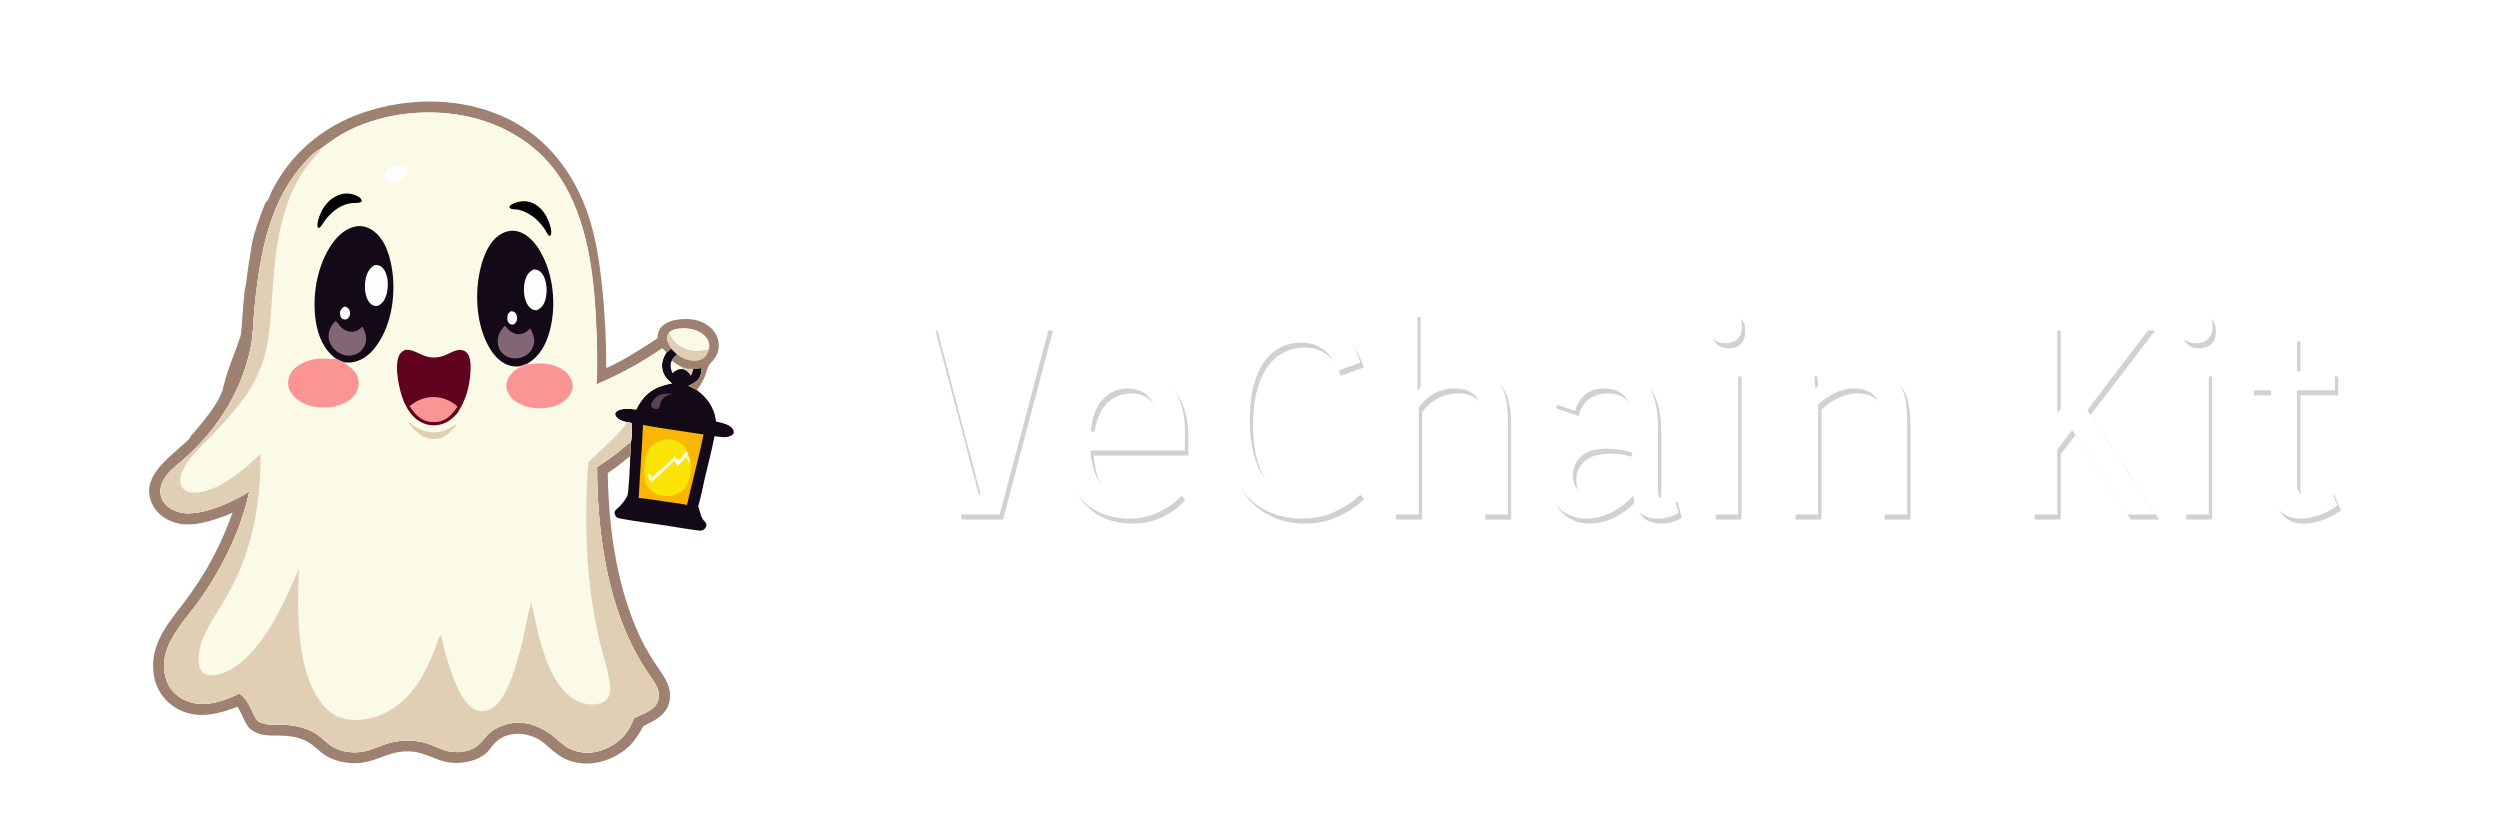 <?xml version="1.0" encoding="UTF-8" standalone="no"?><!-- Generator: Gravit.io --><svg xmlns="http://www.w3.org/2000/svg" xmlns:xlink="http://www.w3.org/1999/xlink" style="isolation:isolate" viewBox="0 0 1500 500" width="1500pt" height="500pt"><defs><clipPath id="_clipPath_E4pyLxJ7VfP5qwqF9wpSwgJq4ge3hA24"><rect width="1500" height="500"/></clipPath></defs><g clip-path="url(#_clipPath_E4pyLxJ7VfP5qwqF9wpSwgJq4ge3hA24)"><clipPath id="_clipPath_1b5mjuKVDAur42sL88tfQcBEaelEEQvV"><rect x="0" y="0" width="500" height="500" transform="matrix(1,0,0,1,0,0)" fill="rgb(255,255,255)"/></clipPath><g clip-path="url(#_clipPath_1b5mjuKVDAur42sL88tfQcBEaelEEQvV)"><g><rect x="0" y="0" width="500" height="500" transform="matrix(1,0,0,1,0,0)" fill="none"/><g filter="url(#8mWGg1PLodeE01sZwmpf3XhULnBVPkz7)"><g><path d=" M 157.614 103.456 C 169.079 79.916 189.015 62.916 213.705 54.419 C 227.986 49.505 243.384 47.079 258.636 47.56 C 273.889 48.041 288.996 51.429 302.696 58.144 C 326.944 70.026 342.993 91.329 351.613 116.546 C 356.439 130.666 358.644 145.698 360.227 160.487 C 361.977 177.125 362.829 193.845 362.776 210.574 C 373.797 205.803 384.016 198.854 394.1 192.392 C 394.141 189.604 394.827 187.073 396.868 185.059 C 400.635 181.344 407.237 180.456 412.281 180.581 C 417.943 180.721 423.561 182.559 427.534 186.735 C 430.3 189.599 431.759 193.479 431.565 197.456 C 431.436 200.778 430.211 203.641 427.944 206.076 C 426.956 207.136 425.959 208.069 425.313 209.383 C 424.461 211.114 424.029 213.078 423.391 214.896 C 422.246 218.167 420.294 221.339 418.183 224.074 C 416.518 223.073 414.778 222.204 412.978 221.474 C 414.682 220.634 416.479 219.804 417.947 218.581 C 420.554 216.411 420.857 213.721 421.12 210.564 C 419.408 210.688 417.701 210.863 415.999 211.093 C 413.787 211.081 411.678 210.639 409.556 210.046 C 407.142 208.851 405.046 207.609 402.964 205.88 C 403.73 204.485 404.813 203.191 406.104 202.266 C 404.873 201.055 403.791 199.744 402.484 198.602 C 401.565 199.474 400.623 200.492 399.531 201.153 C 398.753 200.211 397.849 199.37 396.984 198.509 C 384.373 207.188 370.906 214.555 356.796 220.494 C 357.233 216.696 357.188 212.745 357.201 208.923 C 357.251 202.719 357.148 196.516 356.893 190.317 C 355.693 157.194 352.463 119.614 332.897 91.7 C 323.096 77.716 308.917 67.393 293.126 61.213 C 287.049 58.836 280.734 57.071 274.338 55.949 C 250.173 51.706 223.274 55.134 201.672 67.116 C 196.651 69.901 192.366 73.368 187.689 76.648 C 184.344 78.364 181.659 81.188 179.112 83.898 C 168.529 95.162 161.598 108.463 156.904 123.099 C 151.553 139.783 149.15 157.593 147.491 174.99 C 146.778 182.471 146.771 190.198 145.333 197.58 C 142.767 210.236 138.122 222.381 131.585 233.517 C 125.778 243.471 118.259 253.013 109.998 261.054 C 107.801 263.185 105.546 265.255 103.237 267.264 C 99.274 270.671 94.85 273.958 92.171 278.546 C 89.897 282.443 89.143 287.248 91.323 291.378 C 93.288 295.103 97.273 297.499 101.208 298.659 C 112.031 301.851 129.463 294.529 139.121 289.181 C 140.949 288.169 142.868 287.134 144.464 285.784 C 140.698 303.494 133.644 320.293 124.589 335.943 C 120.886 342.476 116.773 348.769 112.277 354.784 C 103.258 366.919 89.449 381.057 92.692 397.564 C 93.269 400.5 94.248 403.417 95.874 405.948 C 99.164 411.066 104.501 414.228 110.378 415.476 C 119.842 417.484 129.869 413.809 138.289 409.681 C 138.349 409.72 138.41 409.759 138.469 409.799 C 145.3 414.385 146.885 424.802 149.829 426.622 C 154.651 429.603 161.456 428.548 166.829 428.843 C 169.882 429.013 172.909 429.495 175.864 430.282 C 180.483 431.505 184.741 433.564 188.401 436.655 C 190.194 438.169 191.906 439.86 193.821 441.214 C 199.637 445.332 207.584 446.434 214.486 445.124 C 218.61 444.344 222.459 442.549 226.376 441.103 C 230.666 439.506 235.189 438.62 239.764 438.479 C 244.183 438.314 248.451 438.723 252.676 440.071 C 260.601 442.597 264.954 446.315 273.966 445.364 C 279.324 444.801 283.476 442.78 286.961 438.68 C 288.585 436.768 290.105 434.824 292.064 433.233 C 294.414 431.321 297.169 430.002 300.022 429.024 C 310.049 425.589 319.521 428.227 328.104 434.037 C 331.333 436.222 333.978 438.991 337.051 441.342 C 342.322 445.377 349.639 446.619 356.084 445.411 C 363.434 444.031 371.399 439.181 375.639 432.974 C 377.377 430.431 378.585 427.606 379.776 424.78 C 384.956 421.968 392.808 420.057 394.616 413.647 C 395.737 409.664 394.331 406.433 392.347 403.081 C 390.557 400.06 388.396 397.271 386.487 394.329 C 383.439 389.628 380.688 384.631 378.214 379.607 C 362.314 347.321 357.184 306.883 357.173 271.146 C 361.411 268.381 365.504 265.523 369.496 262.411 C 372.209 260.298 374.921 257.621 377.879 255.904 C 377.851 258.717 377.793 261.661 377.454 264.451 C 375.824 265.426 374.248 267.011 372.74 268.202 C 369.81 270.538 366.784 272.751 363.671 274.836 C 363.88 277.884 363.831 280.974 363.949 284.03 C 364.185 289.173 364.501 294.311 364.896 299.444 C 367.049 325.338 373.008 353.947 384.57 377.364 C 387.208 382.707 390.371 387.706 393.645 392.673 C 395.683 395.761 397.959 398.824 399.606 402.141 C 401.821 406.597 402.514 411.717 400.889 416.492 C 398.494 423.531 391.741 426.497 385.577 429.525 C 380.711 437.876 377.768 442.653 368.934 447.609 C 357.783 453.868 343.678 454.634 332.977 446.887 C 326.185 441.967 323.78 437.473 314.921 435.07 C 308.196 433.245 300.013 434.487 294.964 439.612 C 291.208 443.425 291.238 445.534 285.803 448.593 C 282.539 450.428 279.028 451.362 275.336 451.849 C 260.514 453.801 255.184 445.575 242.355 445.071 C 227.294 444.479 220.297 454.618 202.85 451.806 C 197.438 450.935 192.466 449.024 188.201 445.513 C 184.394 442.381 181.658 439.463 176.938 437.694 C 172.273 435.95 167.335 435.415 162.383 435.393 C 158.657 435.376 154.965 435.583 151.342 434.548 C 144.459 432.579 143.038 429.665 140.278 423.577 C 139.379 421.597 138.363 419.712 137.302 417.816 C 126.458 421.688 116.008 424.985 104.627 420.924 C 97.439 418.395 91.576 413.07 88.371 406.157 C 86.423 401.993 85.588 397.606 85.55 393.024 C 85.42 377.095 95.809 365.36 104.887 353.455 C 108.409 348.801 111.742 344.006 114.878 339.083 C 118.823 332.774 122.411 326.256 125.629 319.559 C 128.846 312.863 131.693 305.988 134.152 298.966 C 133.899 299.1 133.644 299.231 133.389 299.36 C 130.604 300.756 127.587 301.754 124.632 302.727 C 116.197 305.505 106.828 307.834 98.123 304.856 C 92.541 302.944 87.729 299.36 85.12 293.977 C 77.214 277.668 94.671 266.018 104.89 256.493 C 105.895 255.557 108.191 253.707 108.565 252.376 C 108.591 252.286 108.609 252.193 108.631 252.102 C 113.512 246.862 121.234 237.239 124.731 231.225 C 126.014 229.019 126.966 226.729 128.026 224.419 C 130.267 213.163 135.264 202.568 138.801 191.698 C 138.928 191.096 139.131 190.489 139.298 189.896 C 139.721 186.961 139.833 183.948 140.058 180.99 C 140.543 174.61 140.961 168.114 141.769 161.771 C 142.536 159.757 142.828 155.181 143.169 152.796 C 143.874 147.871 144.649 142.839 145.545 137.952 C 145.589 134.204 149.111 122.479 150.687 118.938 C 151.54 115.818 153.1 112.694 154.163 109.599 C 155.718 108.643 157.163 105.153 157.614 103.456 Z " fill="rgb(255,255,255)"/><path d=" M 399.693 200.099 C 400.975 201.218 402.037 202.504 403.245 203.692 C 401.978 204.599 400.916 205.869 400.165 207.237 C 402.206 208.932 404.263 210.151 406.629 211.323 C 408.711 211.904 410.779 212.338 412.95 212.349 C 414.618 212.124 416.293 211.952 417.971 211.831 C 417.713 214.927 417.417 217.565 414.86 219.693 C 413.419 220.894 411.658 221.707 409.986 222.531 C 411.751 223.247 413.458 224.099 415.091 225.081 C 421.07 229.437 425.25 235.163 426.451 242.606 C 426.523 243.055 426.574 243.498 426.602 243.951 C 429.707 244.545 434.794 245.601 436.679 248.423 C 437.123 249.089 437.404 249.918 437.186 250.716 C 436.96 251.541 436.334 252.081 435.596 252.46 C 432.801 253.894 428.715 253.131 425.745 252.661 C 423.974 261.571 421.688 270.387 419.596 279.227 C 418.393 284.308 417.529 289.678 415.943 294.641 C 416.768 296.993 417.163 299.667 418.257 301.89 C 418.847 303.089 420.222 304.007 420.688 305.188 C 420.958 305.877 420.88 306.571 420.567 307.233 C 420.124 308.17 419.23 308.951 418.229 309.232 C 417.595 309.409 416.992 309.397 416.341 309.323 C 409.705 308.57 403.025 307.267 396.411 306.281 C 387.657 304.974 378.78 303.897 370.08 302.288 C 369.168 302.118 368.034 301.973 367.239 301.477 C 366.431 300.972 365.904 299.979 365.752 299.066 C 365.661 298.512 365.712 297.947 366.067 297.486 C 366.776 296.559 367.833 295.753 368.669 294.926 C 370.469 293.145 372.138 290.931 373.331 288.695 C 374.272 286.931 375.086 268.128 375.146 264.683 C 375.478 261.945 375.535 259.058 375.563 256.299 C 376.191 252.638 376.121 248.584 376.218 244.864 C 375.241 244.701 374.266 244.522 373.295 244.328 C 371.273 243.877 369.158 243.334 367.55 241.948 C 366.833 241.327 366.037 240.326 366.088 239.323 C 366.118 238.743 366.482 238.291 366.911 237.939 C 369.811 235.563 375.304 236.32 378.739 236.674 C 379.584 234.837 380.654 233.053 381.845 231.42 C 386.533 224.998 392.544 222.319 400.186 221.087 C 397.534 218.72 395.241 216.599 394.471 212.931 C 393.661 209.078 394.721 205.834 396.798 202.6 C 397.868 201.953 398.793 200.954 399.693 200.099 Z " fill="rgb(19,9,23)"/><path d=" M 406.629 211.323 C 408.711 211.904 410.779 212.338 412.95 212.349 C 412.755 213.863 412.178 215.167 411.548 216.538 C 410.13 214.441 409.098 213.18 406.568 212.453 L 407.723 212.149 C 407.368 211.863 406.998 211.595 406.629 211.323 Z " fill="rgb(224,206,181)"/><path d=" M 400.165 207.237 C 402.206 208.932 404.263 210.151 406.629 211.323 C 406.998 211.595 407.368 211.863 407.723 212.149 L 406.568 212.453 L 405.823 212.459 C 403.476 212.469 402.174 213.512 400.432 214.927 C 400.161 214.235 399.926 213.53 399.727 212.814 C 399.228 210.954 399.175 208.937 400.165 207.237 Z " fill="rgb(250,250,230)"/><path d=" M 397.06 227.176 C 398.431 227.062 399.824 227.15 401.199 227.189 C 391.541 229.091 394.02 234.653 391.823 236.412 L 391.676 236.41 C 390.492 236.404 389.213 236.451 388.292 235.564 C 387.844 235.131 387.662 234.639 387.651 234.019 C 387.628 232.669 388.883 231.118 389.764 230.165 C 391.933 227.823 394.012 227.313 397.06 227.176 Z " fill="rgb(88,65,85)"/><path d=" M 382.794 246.015 C 394.862 248.176 407.014 249.795 419.124 251.697 C 416.633 263.758 413.493 275.693 410.659 287.673 L 409.166 294.036 C 405.536 293.065 401.479 292.756 397.752 292.2 C 391.966 291.333 386.073 290.241 380.239 289.784 C 380.914 275.189 382.217 260.621 382.794 246.015 Z " fill="rgb(251,181,4)"/><path d=" M 409.762 263.384 C 410.422 264.955 410.822 266.514 411.264 268.153 C 411.166 268.363 411.029 268.524 410.889 268.706 L 410.458 268.661 C 409.652 267.953 409.168 266.436 408.683 265.448 C 409.151 264.779 409.464 264.141 409.762 263.384 Z " fill="rgb(253,254,182)"/><path d=" M 411.264 268.153 C 411.894 272.367 411.351 277.103 409.576 281.004 C 408.089 284.269 405.612 286.609 402.226 287.817 C 398.306 289.217 393.804 288.756 390.093 286.948 C 387.292 285.583 385.051 283.265 384.068 280.268 C 382.691 276.069 383.824 265.042 385.957 261.163 C 387.694 258.006 390.985 255.991 394.388 255.054 C 397.83 254.104 401.519 254.701 404.605 256.46 C 406.257 257.401 408.393 259.198 408.833 261.135 C 408.861 261.26 408.882 261.387 408.906 261.511 L 409.762 263.384 C 409.464 264.141 409.151 264.779 408.683 265.448 C 409.168 266.436 409.652 267.953 410.458 268.661 L 410.889 268.706 C 411.029 268.524 411.166 268.363 411.264 268.153 Z " fill="rgb(250,228,6)"/><path d=" M 387.228 279.358 C 387.137 279.246 387.048 279.132 386.955 279.022 C 386.382 278.351 386.12 277.878 385.857 277.014 C 385.656 276.35 385.513 275.942 385.851 275.32 C 386.024 275.284 386.113 275.254 386.299 275.271 C 386.776 275.311 387.017 275.607 387.311 275.936 C 387.598 276.253 387.848 276.513 388.203 276.756 C 388.318 276.833 388.434 276.909 388.55 276.987 C 387.586 277.903 388.096 278.442 387.228 279.358 Z " fill="rgb(253,254,182)"/><path d=" M 401.951 264.843 C 402.145 265.135 402.342 265.431 402.549 265.714 C 403.033 266.37 403.325 266.518 404.123 266.649 C 406.38 266.013 407.086 263.184 408.673 261.717 C 408.749 261.647 408.829 261.579 408.906 261.511 L 409.762 263.384 C 409.464 264.141 409.151 264.779 408.683 265.448 C 406.911 267.178 405.176 268.946 403.479 270.751 C 402.858 269.704 402.223 268.665 401.578 267.633 C 399.321 269.425 389.185 279.789 388.004 280.109 C 387.702 279.872 387.463 279.661 387.228 279.358 C 388.096 278.442 387.586 277.903 388.55 276.987 C 390.756 275.159 393.003 273.355 395.093 271.394 C 397.403 269.23 399.569 266.933 401.951 264.843 Z " fill="rgb(250,250,230)"/><path d=" M 159.531 106.782 C 170.777 83.694 190.329 67.021 214.544 58.688 C 228.551 53.868 243.653 51.489 258.612 51.961 C 273.571 52.433 288.388 55.756 301.824 62.341 C 325.606 73.994 341.346 94.888 349.801 119.621 C 354.534 133.468 356.696 148.212 358.249 162.718 C 359.966 179.035 360.801 195.433 360.749 211.841 C 371.558 207.161 381.581 200.346 391.471 194.008 C 391.511 191.274 392.184 188.792 394.185 186.816 C 397.881 183.172 404.356 182.301 409.303 182.424 C 414.856 182.562 420.366 184.364 424.262 188.46 C 426.975 191.269 428.406 195.074 428.216 198.974 C 428.089 202.233 426.887 205.041 424.664 207.429 C 423.695 208.469 422.718 209.384 422.083 210.673 C 421.248 212.371 420.825 214.296 420.199 216.08 C 419.076 219.288 417.161 222.399 415.091 225.081 C 413.458 224.099 411.751 223.247 409.986 222.531 C 411.658 221.707 413.419 220.894 414.86 219.693 C 417.417 217.565 417.713 214.927 417.971 211.831 C 416.293 211.952 414.618 212.124 412.95 212.349 C 410.779 212.338 408.711 211.904 406.629 211.323 C 404.263 210.151 402.206 208.932 400.165 207.237 C 400.916 205.869 401.978 204.599 403.245 203.692 C 402.037 202.504 400.975 201.218 399.693 200.099 C 398.793 200.954 397.868 201.953 396.798 202.6 C 396.034 201.677 395.148 200.852 394.299 200.008 C 381.931 208.52 368.723 215.745 354.884 221.569 C 355.313 217.844 355.269 213.97 355.281 210.222 C 355.331 204.137 355.229 198.053 354.979 191.973 C 353.802 159.486 350.634 122.629 331.444 95.252 C 321.832 81.537 307.926 71.412 292.438 65.351 C 286.478 63.019 280.284 61.289 274.011 60.188 C 250.311 56.028 223.929 59.389 202.743 71.14 C 197.818 73.872 193.615 77.272 189.028 80.489 C 185.748 82.173 183.114 84.941 180.616 87.6 C 170.238 98.648 163.439 111.693 158.835 126.048 C 153.587 142.411 151.23 159.879 149.603 176.941 C 148.904 184.278 148.897 191.856 147.486 199.096 C 144.971 211.509 140.414 223.42 134.003 234.343 C 128.308 244.106 120.932 253.463 112.831 261.351 C 110.676 263.44 108.464 265.471 106.199 267.441 C 102.314 270.783 97.974 274.006 95.347 278.506 C 93.116 282.328 92.377 287.041 94.514 291.091 C 96.443 294.744 100.351 297.094 104.21 298.233 C 114.825 301.363 131.922 294.182 141.394 288.936 C 143.187 287.944 145.069 286.929 146.634 285.604 C 142.94 302.975 136.023 319.451 127.141 334.799 C 123.509 341.207 119.476 347.379 115.066 353.278 C 106.221 365.181 92.677 379.046 95.858 395.236 C 96.423 398.115 97.384 400.977 98.978 403.458 C 102.205 408.477 107.439 411.579 113.204 412.803 C 122.485 414.773 132.319 411.168 140.578 407.12 C 140.637 407.158 140.696 407.196 140.755 407.236 C 147.454 411.733 149.009 421.95 151.896 423.735 C 156.626 426.658 163.299 425.624 168.569 425.914 C 171.564 426.081 174.533 426.553 177.431 427.324 C 181.96 428.524 186.137 430.544 189.727 433.575 C 191.485 435.06 193.164 436.719 195.043 438.047 C 200.746 442.085 208.541 443.166 215.311 441.882 C 219.355 441.116 223.13 439.356 226.971 437.937 C 231.179 436.371 235.615 435.503 240.103 435.365 C 244.436 435.202 248.622 435.604 252.766 436.926 C 260.539 439.403 264.808 443.049 273.647 442.117 C 278.901 441.564 282.973 439.583 286.391 435.561 C 287.984 433.685 289.476 431.779 291.396 430.218 C 293.702 428.344 296.403 427.05 299.201 426.091 C 309.036 422.722 318.326 425.309 326.744 431.008 C 329.911 433.15 332.504 435.866 335.519 438.172 C 340.688 442.129 347.865 443.347 354.186 442.163 C 361.394 440.809 369.206 436.053 373.365 429.964 C 375.069 427.471 376.254 424.699 377.422 421.929 C 382.503 419.171 390.204 417.296 391.977 411.009 C 393.077 407.103 391.698 403.934 389.752 400.647 C 387.996 397.684 385.876 394.949 384.004 392.063 C 381.016 387.452 378.316 382.551 375.891 377.624 C 360.297 345.959 355.264 306.298 355.254 271.248 C 359.411 268.536 363.425 265.734 367.341 262.681 C 370.001 260.608 372.661 257.983 375.563 256.299 C 375.535 259.058 375.478 261.945 375.146 264.683 C 373.547 265.638 372.001 267.193 370.522 268.361 C 367.648 270.651 364.681 272.822 361.627 274.868 C 361.833 277.856 361.784 280.888 361.9 283.884 C 362.131 288.928 362.441 293.968 362.829 299.003 C 364.939 324.398 370.784 352.457 382.124 375.424 C 384.711 380.664 387.814 385.568 391.025 390.439 C 393.024 393.468 395.256 396.471 396.872 399.725 C 399.044 404.095 399.723 409.116 398.13 413.8 C 395.78 420.704 389.158 423.612 383.112 426.583 C 378.34 434.773 375.453 439.458 366.788 444.319 C 355.853 450.457 342.019 451.208 331.523 443.61 C 324.862 438.785 322.503 434.377 313.814 432.021 C 307.218 430.231 299.193 431.449 294.241 436.475 C 290.556 440.215 290.586 442.284 285.256 445.283 C 282.055 447.083 278.612 447.999 274.99 448.477 C 260.453 450.392 255.226 442.324 242.643 441.829 C 227.872 441.249 221.009 451.193 203.897 448.435 C 198.59 447.581 193.713 445.706 189.531 442.263 C 185.796 439.191 183.113 436.329 178.484 434.595 C 173.909 432.884 169.066 432.359 164.208 432.338 C 160.554 432.321 156.933 432.524 153.38 431.509 C 146.629 429.578 145.236 426.72 142.528 420.748 C 141.648 418.806 140.65 416.958 139.609 415.099 C 128.974 418.896 118.725 422.129 107.563 418.147 C 100.513 415.666 94.764 410.444 91.619 403.663 C 89.709 399.579 88.89 395.276 88.853 390.784 C 88.725 375.16 98.915 363.651 107.818 351.975 C 111.273 347.41 114.541 342.708 117.616 337.879 C 125.356 325.504 131.696 312.308 136.521 298.532 C 136.273 298.664 136.023 298.794 135.772 298.92 C 133.041 300.289 130.082 301.268 127.184 302.222 C 118.911 304.946 109.721 307.231 101.184 304.309 C 95.709 302.436 90.99 298.92 88.431 293.64 C 80.677 277.644 97.799 266.218 107.821 256.877 C 108.806 255.959 111.058 254.144 111.426 252.839 C 111.451 252.75 111.468 252.66 111.489 252.57 C 116.278 247.431 123.851 237.993 127.281 232.094 C 128.539 229.931 129.473 227.685 130.512 225.419 C 132.71 214.379 137.611 203.989 141.079 193.327 C 141.205 192.736 141.404 192.142 141.568 191.56 C 141.983 188.682 142.092 185.726 142.313 182.826 C 142.789 176.568 143.199 170.197 143.991 163.976 C 144.743 162.001 145.03 157.513 145.364 155.173 C 146.056 150.343 146.816 145.408 147.695 140.615 C 147.738 136.939 151.191 125.439 152.738 121.966 C 153.574 118.906 155.104 115.843 156.147 112.807 C 157.671 111.869 159.089 108.447 159.531 106.782 Z " fill="rgb(158,129,113)"/><path d=" M 398.188 190.678 C 400.258 195.429 403.281 198.533 408.163 200.441 C 412.819 202.26 417.419 201.718 422.231 200.903 C 421.815 202.999 420.685 204.954 418.868 206.133 C 416.317 207.79 412.958 207.781 410.084 207.101 C 407.551 206.503 405.32 205.236 403.245 203.692 C 402.037 202.504 400.975 201.218 399.693 200.099 C 398.75 198.498 397.508 196.79 397.174 194.934 C 396.895 193.379 397.316 191.959 398.188 190.678 Z " fill="rgb(224,206,181)"/><path d=" M 398.188 190.678 C 400.188 188.491 403.389 188.008 406.219 187.884 C 410.926 187.679 416.281 189.008 419.754 192.351 C 421.377 193.913 422.61 196.078 422.631 198.377 C 422.638 199.212 422.451 200.098 422.231 200.903 C 417.419 201.718 412.819 202.26 408.163 200.441 C 403.281 198.533 400.258 195.429 398.188 190.678 Z " fill="rgb(250,250,230)"/><path d=" M 189.028 80.489 C 193.615 77.272 197.818 73.872 202.743 71.14 C 223.929 59.389 250.311 56.028 274.011 60.188 C 296.587 64.151 318.133 76.259 331.444 95.252 C 350.634 122.629 353.802 159.486 354.979 191.973 C 355.229 198.053 355.331 204.137 355.281 210.222 C 355.269 213.97 355.313 217.844 354.884 221.569 C 368.723 215.745 381.931 208.52 394.299 200.008 C 395.148 200.852 396.034 201.677 396.798 202.6 C 394.721 205.834 393.661 209.078 394.471 212.931 C 395.241 216.599 397.534 218.72 400.186 221.087 C 392.544 222.319 386.533 224.998 381.845 231.42 C 380.654 233.053 379.584 234.837 378.739 236.674 C 375.304 236.32 369.811 235.563 366.911 237.939 C 366.482 238.291 366.118 238.743 366.088 239.323 C 366.037 240.326 366.833 241.327 367.55 241.948 C 369.158 243.334 371.273 243.877 373.295 244.328 C 374.266 244.522 375.241 244.701 376.218 244.864 C 376.121 248.584 376.191 252.638 375.563 256.299 C 372.661 257.983 370.001 260.608 367.341 262.681 C 363.425 265.734 359.411 268.536 355.254 271.248 C 355.264 306.298 360.297 345.959 375.891 377.624 C 378.316 382.551 381.016 387.452 384.004 392.063 C 385.876 394.949 387.996 397.684 389.752 400.647 C 391.698 403.934 393.077 407.103 391.977 411.009 C 390.204 417.296 382.503 419.171 377.422 421.929 C 376.254 424.699 375.069 427.471 373.365 429.964 C 369.206 436.053 361.394 440.809 354.186 442.163 C 347.865 443.347 340.688 442.129 335.519 438.172 C 332.504 435.866 329.911 433.15 326.744 431.008 C 318.326 425.309 309.036 422.722 299.201 426.091 C 296.403 427.05 293.702 428.344 291.396 430.218 C 289.476 431.779 287.984 433.685 286.391 435.561 C 282.973 439.583 278.901 441.564 273.647 442.117 C 264.808 443.049 260.539 439.403 252.766 436.926 C 248.622 435.604 244.436 435.202 240.103 435.365 C 235.615 435.503 231.179 436.371 226.971 437.937 C 223.13 439.356 219.355 441.116 215.311 441.882 C 208.541 443.166 200.746 442.085 195.043 438.047 C 193.164 436.719 191.485 435.06 189.727 433.575 C 186.137 430.544 181.96 428.524 177.431 427.324 C 174.533 426.553 171.564 426.081 168.569 425.914 C 163.299 425.624 156.626 426.658 151.896 423.735 C 149.009 421.95 147.454 411.733 140.755 407.236 C 140.696 407.196 140.637 407.158 140.578 407.12 C 132.319 411.168 122.485 414.773 113.204 412.803 C 107.439 411.579 102.205 408.477 98.978 403.458 C 97.384 400.977 96.423 398.115 95.858 395.236 C 92.677 379.046 106.221 365.181 115.066 353.278 C 119.476 347.379 123.509 341.207 127.141 334.799 C 136.023 319.451 142.94 302.975 146.634 285.604 C 145.069 286.929 143.187 287.944 141.394 288.936 C 131.922 294.182 114.825 301.363 104.21 298.233 C 100.351 297.094 96.443 294.744 94.514 291.091 C 92.377 287.041 93.116 282.328 95.347 278.506 C 97.974 274.006 102.314 270.783 106.199 267.441 C 108.464 265.471 110.676 263.44 112.831 261.351 C 120.932 253.463 128.308 244.106 134.003 234.343 C 140.414 223.42 144.971 211.509 147.486 199.096 C 148.897 191.856 148.904 184.278 149.603 176.941 C 151.23 159.879 153.587 142.411 158.835 126.048 C 163.439 111.693 170.238 98.648 180.616 87.6 C 183.114 84.941 185.748 82.173 189.028 80.489 Z " fill="rgb(250,250,230)"/><path d=" M 242.057 244.215 C 243.216 244.636 244.389 245.945 245.421 246.669 C 247.643 248.23 250.872 249.394 253.536 249.959 C 260.767 251.494 265.425 248.944 271.286 245.15 C 270.678 246.109 269.948 246.988 269.245 247.881 C 267.678 249.513 266.087 251.295 264.163 252.514 C 261.165 254.415 257.293 254.836 253.876 254.013 C 249.067 252.854 244.564 248.331 242.057 244.215 Z " fill="rgb(224,206,181)"/><path d=" M 232.842 90.458 C 234.317 90.426 235.854 90.328 237.321 90.456 C 238.565 90.566 240.238 90.844 240.998 91.971 C 241.455 92.649 241.384 93.424 241.152 94.16 C 240.218 97.116 237.46 99.228 234.794 100.53 C 233.253 100.961 231.83 101.196 230.264 100.703 C 229.188 100.364 228.278 99.651 227.774 98.631 C 227.275 97.618 227.308 96.44 227.716 95.405 C 228.551 93.282 230.759 91.343 232.842 90.458 Z " fill="rgb(254,254,254)"/><path d=" M 310.827 111.677 C 312.405 111.71 313.926 111.891 315.43 112.389 C 319.868 113.86 323.218 117.526 325.219 121.651 C 326.529 124.356 328.506 129.098 327.459 132.065 C 327.004 132.484 327.038 132.47 326.421 132.466 C 325.439 131.593 324.723 129.98 324.048 128.837 C 320.242 123.105 315.087 118.658 308.338 116.879 C 306.876 116.494 304.97 116.813 303.646 116.274 C 303.123 116.061 302.924 115.828 302.666 115.341 C 302.675 115.009 302.634 114.993 302.863 114.673 C 304.183 112.823 308.669 111.872 310.827 111.677 Z " fill="rgb(0,0,0)"/><path d=" M 203.263 107.188 C 204.875 107.096 206.333 107.057 207.924 107.426 C 209.734 107.844 213.038 108.979 213.862 110.798 C 214.101 111.325 214.066 111.449 213.893 111.959 C 212.719 113.043 210.17 112.712 208.645 112.813 C 202.285 113.236 197.044 117.227 193.033 121.879 C 191.534 123.654 190.471 126.019 188.785 127.567 C 188.238 127.718 188.209 127.809 187.723 127.539 C 187.621 127.304 187.532 127.094 187.496 126.839 C 187.069 123.756 189.641 117.86 191.375 115.288 C 194.287 110.969 198.142 108.189 203.263 107.188 Z " fill="rgb(0,0,0)"/><path d=" M 308.786 210.703 C 310.425 210.201 312.02 209.664 313.613 209.029 L 314.211 209.613 C 321.044 208.448 328.982 208.859 334.844 212.944 C 337.721 214.949 339.954 217.783 340.502 221.326 C 340.914 223.993 340.056 226.491 338.453 228.615 C 335.288 232.809 330.008 235.038 324.919 235.712 C 318.374 236.579 311.157 235.461 305.809 231.364 C 303.337 229.47 301.296 226.636 300.862 223.496 C 300.483 220.752 301.737 217.883 303.421 215.758 C 304.811 214.001 306.696 212.445 308.758 211.551 C 308.902 211.137 308.86 211.111 308.786 210.703 Z " fill="rgb(251,149,147)"/><path d=" M 308.786 210.703 C 310.425 210.201 312.02 209.664 313.613 209.029 L 314.211 209.613 C 312.528 210.806 310.825 211.421 308.758 211.551 C 308.902 211.137 308.86 211.111 308.786 210.703 Z " fill="rgb(254,169,165)"/><path d=" M 198.512 206.118 C 200.237 206.992 201.966 207.712 203.769 208.403 C 203.851 208.595 203.881 208.82 204.017 208.979 C 204.391 209.418 205.285 209.889 205.764 210.259 C 207.379 211.506 208.931 212.836 210.149 214.485 C 211.958 216.935 212.569 219.946 212.053 222.938 C 211.416 226.634 208.864 229.528 205.832 231.556 C 199.973 235.478 191.351 236.233 184.584 234.826 C 179.555 233.781 174.423 230.975 171.61 226.562 C 169.928 223.924 169.474 220.94 170.207 217.898 C 171.992 210.483 181.361 206.75 188.216 206.201 C 189.653 206.086 197.815 206.498 197.984 206.441 C 198.18 206.376 198.336 206.226 198.512 206.118 Z " fill="rgb(251,149,147)"/><path d=" M 240.208 200.908 C 247.204 200.353 250.89 207.07 260.744 205.167 C 264.421 204.458 267.291 202.271 270.788 201.254 C 272.511 200.753 274.388 200.778 275.957 201.732 C 277.668 202.772 278.536 204.655 278.944 206.548 C 279.523 209.233 279.407 212.099 279.221 214.819 C 278.633 223.519 276.437 231.076 271.735 238.447 C 269.641 241.204 267.033 243.439 263.839 244.825 C 259.814 246.566 255.264 246.645 251.181 245.043 C 245.465 242.76 241.728 237.536 239.361 232.063 C 236.653 225.801 233.478 211.299 236.289 204.668 C 237.128 202.69 238.27 201.719 240.208 200.908 Z " fill="rgb(96,3,31)"/><path d=" M 255.266 229.288 C 255.741 229.214 256.219 229.211 256.699 229.206 C 262.125 229.146 267.638 231.227 271.523 235.026 C 267.904 239.796 265.573 243.097 259.373 244.2 C 257.515 244.286 255.703 244.354 253.878 243.932 C 248.822 242.764 245.362 238.851 242.739 234.62 C 246.864 231.556 250.091 229.827 255.266 229.288 Z " fill="rgb(251,149,147)"/><path d=" M 308.786 210.703 C 307.018 211.008 305.372 210.968 303.624 210.568 C 298.099 209.298 293.893 204.986 291.034 200.299 C 282.677 186.598 281.594 167.166 285.347 151.769 C 287.134 144.433 290.584 135.63 297.399 131.556 C 300.562 129.666 304.014 128.911 307.641 129.845 C 313.674 131.397 318.156 136.704 321.163 141.873 C 329.114 155.549 330.931 174.265 326.869 189.459 C 324.752 197.381 320.917 204.833 313.613 209.029 C 312.02 209.664 310.425 210.201 308.786 210.703 Z " fill="rgb(19,9,23)"/><path d=" M 303.438 177.771 C 303.739 177.764 304.105 177.734 304.408 177.782 C 305.219 177.911 305.939 178.394 306.438 179.041 C 307.222 180.059 307.421 181.415 307.214 182.66 C 306.975 184.085 306.318 184.908 305.184 185.748 C 304.741 185.755 304.28 185.772 303.843 185.716 C 303.176 185.631 302.497 185.077 302.112 184.543 C 301.044 183.054 301.406 181.138 301.729 179.479 C 302.248 178.839 302.825 178.317 303.438 177.771 Z " fill="rgb(254,254,254)"/><path d=" M 317.444 152.656 C 318.116 152.685 318.791 152.735 319.426 152.974 C 321.382 153.713 322.778 155.594 323.563 157.457 C 325.399 161.812 325.481 168.121 323.646 172.488 C 322.683 174.773 321.34 176.178 319.074 177.149 C 318.256 177.153 317.558 177.105 316.792 176.775 C 314.593 175.826 313.213 173.696 312.426 171.515 C 310.861 167.171 310.946 160.967 312.995 156.786 C 313.983 154.771 315.322 153.403 317.444 152.656 Z " fill="rgb(254,254,254)"/><path d=" M 299.851 186.379 C 300.486 186.666 301.129 187.877 301.638 188.426 C 303.267 190.178 305.71 191.456 308.119 191.521 C 311.005 191.601 313.209 189.959 315.187 188.074 C 316.324 190.39 317.522 192.731 317.524 195.378 C 317.526 198.38 316.162 201.022 314.095 203.108 C 312.09 204.77 309.664 205.841 307.051 206.049 C 304.191 206.276 301.135 205.304 298.958 203.432 C 296.86 201.628 295.813 199.029 295.646 196.303 C 295.392 192.173 297.296 189.342 299.851 186.379 Z " fill="rgb(131,102,115)"/><path d=" M 198.512 206.118 C 191.376 201.038 187.957 192.744 186.569 184.317 C 183.999 168.701 187.281 149.57 196.657 136.694 C 200.077 131.998 205.086 127.614 211.035 126.76 C 214.754 126.226 218.451 127.543 221.384 129.793 C 228.619 135.343 231.47 146.036 232.516 154.638 C 234.367 169.864 231.456 187.613 221.814 199.845 C 218.413 204.159 213.501 207.814 207.92 208.448 C 206.526 208.606 205.161 208.538 203.769 208.403 C 201.966 207.712 200.237 206.992 198.512 206.118 Z " fill="rgb(19,9,23)"/><path d=" M 203.468 174.989 C 203.862 174.997 204.219 174.999 204.594 175.137 C 205.543 175.487 206.266 176.191 206.674 177.113 C 207.185 178.27 207.163 179.655 206.652 180.808 C 206.217 181.789 205.588 182.316 204.607 182.704 C 203.761 182.677 202.865 182.649 202.184 182.079 C 201.083 181.156 201.033 179.561 200.924 178.235 L 201.033 177.991 C 201.666 176.553 202.145 175.857 203.468 174.989 Z " fill="rgb(254,254,254)"/><path d=" M 221.594 150.119 C 222.449 150.039 223.284 149.966 224.123 150.199 C 225.746 150.65 227.001 151.956 227.802 153.387 C 230.087 157.469 230.127 163.545 228.813 167.938 C 227.969 170.757 226.556 173.016 223.916 174.45 C 223.175 174.595 222.475 174.678 221.728 174.516 C 220.202 174.183 218.986 173.123 218.159 171.838 C 215.728 168.068 215.543 162.358 216.439 158.094 C 217.144 154.744 218.657 152.008 221.594 150.119 Z " fill="rgb(254,254,254)"/><path d=" M 198.319 183.636 C 199.393 184.267 200.047 185.534 200.859 186.464 C 202.622 188.483 204.877 189.928 207.627 190.041 C 210.395 190.155 212.501 188.829 214.439 187.012 C 215.809 189.395 216.712 191.727 216.659 194.521 C 216.601 197.682 215.206 200.023 212.998 202.152 C 211.016 203.516 208.942 204.379 206.495 204.415 C 203.269 204.462 200.049 202.958 197.772 200.711 C 195.607 198.576 194.078 195.611 194.144 192.523 C 194.221 188.992 195.771 186.008 198.319 183.636 Z " fill="rgb(131,102,115)"/><path d=" M 146.634 285.604 C 145.069 286.929 143.187 287.944 141.394 288.936 C 131.922 294.182 114.825 301.363 104.21 298.233 C 100.351 297.094 96.443 294.744 94.514 291.091 C 92.377 287.041 93.116 282.328 95.347 278.506 C 97.974 274.006 102.314 270.783 106.199 267.441 C 108.464 265.471 110.676 263.44 112.831 261.351 C 120.932 253.463 128.308 244.106 134.003 234.343 C 140.414 223.42 144.971 211.509 147.486 199.096 C 148.897 191.856 148.904 184.278 149.603 176.941 C 151.23 159.879 153.587 142.411 158.835 126.048 C 163.439 111.693 170.238 98.648 180.616 87.6 C 183.114 84.941 185.748 82.173 189.028 80.489 C 189.006 80.884 188.987 81.343 188.78 81.691 C 187.847 83.258 185.999 84.769 184.805 86.2 C 182.024 89.477 179.483 92.952 177.204 96.598 C 173.259 102.928 170.313 110.079 168.1 117.187 C 163.487 132.006 161.793 147.76 160.651 163.189 C 158.894 186.923 159.334 206.204 145.469 226.856 C 140.356 234.472 134.311 241.216 128.132 247.972 C 125.94 250.349 123.704 252.686 121.426 254.982 C 116.04 260.38 99.309 275.866 107.027 284.261 C 108.663 286.04 110.93 286.55 113.259 286.609 C 126.103 286.931 142.054 274.112 150.998 265.465 C 151.768 264.719 152.519 263.956 153.251 263.174 C 153.583 287.482 149.93 312.43 140.108 334.803 C 137.574 340.571 134.509 346.131 131.373 351.59 C 125.805 361.28 117.894 371.414 116.358 382.769 C 115.87 386.371 115.728 391.674 118.587 394.388 C 120.173 395.894 122.694 396.292 124.797 396.159 C 134.285 395.562 143.515 387.534 149.473 380.616 C 159.002 369.551 165.769 356.102 171.674 342.858 C 173.314 339.179 175.104 335.501 176.388 331.681 C 176.275 335.981 175.994 340.279 175.917 344.58 C 175.536 365.948 176.42 398.919 192.001 415.276 C 196.873 420.389 202.409 422.851 209.464 422.98 C 221.453 423.202 232.036 418.022 240.551 409.789 C 248.524 402.081 253.791 390.833 257.882 380.658 C 258.678 378.678 260.271 373.32 261.277 371.879 C 261.895 372.556 262.953 378.379 263.306 379.643 C 266.085 389.569 271.018 407.035 278.318 414.117 C 280.374 416.114 282.979 417.498 285.879 417.683 C 289.154 417.895 292.075 416.438 294.446 414.294 C 302.973 406.595 308.754 383.399 311.305 372.184 C 312.801 365.61 313.896 358.729 315.756 352.267 C 316.443 355.922 317.34 359.543 318.133 363.177 C 321.454 378.401 326.933 400.743 340.447 409.924 C 344.855 412.92 350.352 414.369 355.645 413.353 C 358.029 412.894 360.263 411.915 361.671 409.844 C 364.176 406.159 362.941 400.3 362.065 396.245 C 360.718 390.005 358.816 383.867 357.246 377.678 C 355.891 372.343 354.823 366.856 353.796 361.447 C 349.411 338.334 348.282 313.464 348.899 289.974 C 349.088 282.774 349.306 275.468 350.112 268.31 C 355.133 263.253 370.731 249.599 373.295 244.328 C 374.266 244.522 375.241 244.701 376.218 244.864 C 376.121 248.584 376.191 252.638 375.563 256.299 C 372.661 257.983 370.001 260.608 367.341 262.681 C 363.425 265.734 359.411 268.536 355.254 271.248 C 355.264 306.298 360.297 345.959 375.891 377.624 C 378.316 382.551 381.016 387.452 384.004 392.063 C 385.876 394.949 387.996 397.684 389.752 400.647 C 391.698 403.934 393.077 407.103 391.977 411.009 C 390.204 417.296 382.503 419.171 377.422 421.929 C 376.254 424.699 375.069 427.471 373.365 429.964 C 369.206 436.053 361.394 440.809 354.186 442.163 C 347.865 443.347 340.688 442.129 335.519 438.172 C 332.504 435.866 329.911 433.15 326.744 431.008 C 318.326 425.309 309.036 422.722 299.201 426.091 C 296.403 427.05 293.702 428.344 291.396 430.218 C 289.476 431.779 287.984 433.685 286.391 435.561 C 282.973 439.583 278.901 441.564 273.647 442.117 C 264.808 443.049 260.539 439.403 252.766 436.926 C 248.622 435.604 244.436 435.202 240.103 435.365 C 235.615 435.503 231.179 436.371 226.971 437.937 C 223.13 439.356 219.355 441.116 215.311 441.882 C 208.541 443.166 200.746 442.085 195.043 438.047 C 193.164 436.719 191.485 435.06 189.727 433.575 C 186.137 430.544 181.96 428.524 177.431 427.324 C 174.533 426.553 171.564 426.081 168.569 425.914 C 163.299 425.624 156.626 426.658 151.896 423.735 C 149.009 421.95 147.454 411.733 140.755 407.236 C 140.696 407.196 140.637 407.158 140.578 407.12 C 132.319 411.168 122.485 414.773 113.204 412.803 C 107.439 411.579 102.205 408.477 98.978 403.458 C 97.384 400.977 96.423 398.115 95.858 395.236 C 92.677 379.046 106.221 365.181 115.066 353.278 C 119.476 347.379 123.509 341.207 127.141 334.799 C 136.023 319.451 142.94 302.975 146.634 285.604 Z " fill="rgb(224,206,181)"/></g></g><defs><filter id="8mWGg1PLodeE01sZwmpf3XhULnBVPkz7" x="-200%" y="-200%" width="400%" height="400%" filterUnits="objectBoundingBox" color-interpolation-filters="sRGB"><feGaussianBlur xmlns="http://www.w3.org/2000/svg" in="SourceGraphic" stdDeviation="2.147"/><feOffset xmlns="http://www.w3.org/2000/svg" dx="3" dy="9" result="pf_100_offsetBlur"/><feFlood xmlns="http://www.w3.org/2000/svg" flood-color="#000000" flood-opacity="0.25"/><feComposite xmlns="http://www.w3.org/2000/svg" in2="pf_100_offsetBlur" operator="in" result="pf_100_dropShadow"/><feBlend xmlns="http://www.w3.org/2000/svg" in="SourceGraphic" in2="pf_100_dropShadow" mode="normal"/></filter></defs></g></g><path d=" M 1236.388 198.325 L 1236.388 251.137 L 1276.078 198.325 L 1293.088 198.325 L 1254.37 249.031 L 1295.518 311.725 L 1278.508 311.725 L 1245.298 261.019 L 1236.388 272.683 L 1236.388 311.725 L 1220.836 311.725 L 1220.836 198.325 L 1236.388 198.325 Z  M 1327.27 225.865 L 1327.27 311.725 L 1311.718 311.725 L 1311.718 225.865 L 1327.27 225.865 Z  M 1309.612 198.811 L 1309.612 198.811 L 1309.612 198.811 Q 1309.612 193.627 1312.447 191.116 L 1312.447 191.116 L 1312.447 191.116 Q 1315.282 188.605 1319.494 188.605 L 1319.494 188.605 L 1319.494 188.605 Q 1323.868 188.605 1326.703 191.116 L 1326.703 191.116 L 1326.703 191.116 Q 1329.538 193.627 1329.538 198.811 L 1329.538 198.811 L 1329.538 198.811 Q 1329.538 203.995 1326.703 206.506 L 1326.703 206.506 L 1326.703 206.506 Q 1323.868 209.017 1319.494 209.017 L 1319.494 209.017 L 1319.494 209.017 Q 1315.282 209.017 1312.447 206.506 L 1312.447 206.506 L 1312.447 206.506 Q 1309.612 203.995 1309.612 198.811 Z  M 1352.38 237.205 L 1352.38 225.865 L 1364.692 225.865 L 1364.692 208.045 L 1377.004 204.805 L 1380.244 204.805 L 1380.244 225.865 L 1402.924 225.865 L 1402.924 237.205 L 1380.244 237.205 L 1380.244 293.257 L 1380.244 293.257 Q 1380.244 301.033 1387.858 301.033 L 1387.858 301.033 L 1387.858 301.033 Q 1392.88 301.033 1400.332 296.497 L 1400.332 296.497 L 1404.544 306.217 L 1404.544 306.217 Q 1399.684 309.943 1393.609 312.049 L 1393.609 312.049 L 1393.609 312.049 Q 1387.534 314.155 1382.188 314.155 L 1382.188 314.155 L 1382.188 314.155 Q 1373.602 314.155 1369.147 308.404 L 1369.147 308.404 L 1369.147 308.404 Q 1364.692 302.653 1364.692 291.637 L 1364.692 291.637 L 1364.692 237.205 L 1352.38 237.205 Z  M 631.804 198.325 L 601.834 311.725 L 577.21 311.725 L 547.24 198.325 L 562.468 198.325 L 589.522 300.709 L 616.576 198.325 L 631.804 198.325 Z  M 680.08 301.519 L 680.08 301.519 L 680.08 301.519 Q 688.342 301.519 694.417 298.36 L 694.417 298.36 L 694.417 298.36 Q 700.492 295.201 704.218 291.637 L 704.218 291.637 L 711.184 300.061 L 711.184 300.061 Q 706.162 305.731 698.062 309.943 L 698.062 309.943 L 698.062 309.943 Q 689.962 314.155 679.594 314.155 L 679.594 314.155 L 679.594 314.155 Q 671.008 314.155 663.718 311.32 L 663.718 311.32 L 663.718 311.32 Q 656.428 308.485 651.163 302.734 L 651.163 302.734 L 651.163 302.734 Q 645.898 296.983 642.901 288.478 L 642.901 288.478 L 642.901 288.478 Q 639.904 279.973 639.904 268.795 L 639.904 268.795 L 639.904 268.795 Q 639.904 257.617 642.82 249.112 L 642.82 249.112 L 642.82 249.112 Q 645.736 240.607 650.92 234.856 L 650.92 234.856 L 650.92 234.856 Q 656.104 229.105 663.151 226.27 L 663.151 226.27 L 663.151 226.27 Q 670.198 223.435 678.46 223.435 L 678.46 223.435 L 678.46 223.435 Q 686.074 223.435 692.473 225.784 L 692.473 225.784 L 692.473 225.784 Q 698.872 228.133 703.408 232.993 L 703.408 232.993 L 703.408 232.993 Q 707.944 237.853 710.455 245.062 L 710.455 245.062 L 710.455 245.062 Q 712.966 252.271 712.966 261.991 L 712.966 261.991 L 712.966 273.331 L 656.266 273.331 L 656.266 273.331 Q 657.238 287.749 663.799 294.634 L 663.799 294.634 L 663.799 294.634 Q 670.36 301.519 680.08 301.519 Z  M 678.622 236.071 L 678.622 236.071 L 678.622 236.071 Q 669.874 236.071 663.799 242.47 L 663.799 242.47 L 663.799 242.47 Q 657.724 248.869 656.428 261.991 L 656.428 261.991 L 697.576 261.991 L 697.576 261.991 Q 697.576 249.517 692.635 242.794 L 692.635 242.794 L 692.635 242.794 Q 687.694 236.071 678.622 236.071 Z  M 818.266 220.519 L 804.496 225.541 L 804.496 225.541 Q 801.904 216.955 796.153 212.743 L 796.153 212.743 L 796.153 212.743 Q 790.402 208.531 782.95 208.531 L 782.95 208.531 L 782.95 208.531 Q 776.146 208.531 770.476 211.366 L 770.476 211.366 L 770.476 211.366 Q 764.806 214.201 760.675 219.871 L 760.675 219.871 L 760.675 219.871 Q 756.544 225.541 754.195 234.289 L 754.195 234.289 L 754.195 234.289 Q 751.846 243.037 751.846 254.863 L 751.846 254.863 L 751.846 254.863 Q 751.846 266.689 754.195 275.437 L 754.195 275.437 L 754.195 275.437 Q 756.544 284.185 760.756 290.017 L 760.756 290.017 L 760.756 290.017 Q 764.968 295.849 770.8 298.684 L 770.8 298.684 L 770.8 298.684 Q 776.632 301.519 783.436 301.519 L 783.436 301.519 L 783.436 301.519 Q 792.184 301.519 799.393 298.117 L 799.393 298.117 L 799.393 298.117 Q 806.602 294.715 810.976 290.017 L 810.976 290.017 L 818.428 299.575 L 818.428 299.575 Q 812.272 305.569 803.119 309.862 L 803.119 309.862 L 803.119 309.862 Q 793.966 314.155 782.788 314.155 L 782.788 314.155 L 782.788 314.155 Q 772.582 314.155 763.915 310.348 L 763.915 310.348 L 763.915 310.348 Q 755.248 306.541 748.93 299.089 L 748.93 299.089 L 748.93 299.089 Q 742.612 291.637 739.129 280.54 L 739.129 280.54 L 739.129 280.54 Q 735.646 269.443 735.646 254.863 L 735.646 254.863 L 735.646 254.863 Q 735.646 240.283 739.21 229.186 L 739.21 229.186 L 739.21 229.186 Q 742.774 218.089 749.092 210.718 L 749.092 210.718 L 749.092 210.718 Q 755.41 203.347 763.915 199.621 L 763.915 199.621 L 763.915 199.621 Q 772.42 195.895 782.464 195.895 L 782.464 195.895 L 782.464 195.895 Q 795.748 195.895 804.901 201.403 L 804.901 201.403 L 804.901 201.403 Q 814.054 206.911 818.266 220.519 L 818.266 220.519 Z  M 852.448 190.225 L 852.448 237.529 L 852.448 237.529 Q 857.308 230.887 864.112 227.161 L 864.112 227.161 L 864.112 227.161 Q 870.916 223.435 878.692 223.435 L 878.692 223.435 L 878.692 223.435 Q 886.306 223.435 891.652 225.217 L 891.652 225.217 L 891.652 225.217 Q 896.998 226.999 900.319 230.806 L 900.319 230.806 L 900.319 230.806 Q 903.64 234.613 905.179 240.769 L 905.179 240.769 L 905.179 240.769 Q 906.718 246.925 906.718 255.673 L 906.718 255.673 L 906.718 311.725 L 891.166 311.725 L 891.166 254.053 L 891.166 254.053 Q 891.166 236.071 875.128 236.071 L 875.128 236.071 L 875.128 236.071 Q 861.682 236.071 853.258 247.411 L 853.258 247.411 L 853.258 311.725 L 837.706 311.725 L 837.706 190.225 L 852.448 190.225 Z  M 964.714 236.071 L 964.714 236.071 L 964.714 236.071 Q 951.106 236.071 947.056 249.517 L 947.056 249.517 L 933.61 244.981 L 933.61 244.981 Q 940.09 223.435 964.714 223.435 L 964.714 223.435 L 964.714 223.435 Q 981.724 223.435 989.257 231.94 L 989.257 231.94 L 989.257 231.94 Q 996.79 240.445 996.79 259.723 L 996.79 259.723 L 996.79 297.955 L 996.79 297.955 Q 996.79 300.547 998.005 301.438 L 998.005 301.438 L 998.005 301.438 Q 999.22 302.329 1001.002 302.329 L 1001.002 302.329 L 1001.002 302.329 Q 1002.298 302.329 1003.756 301.924 L 1003.756 301.924 L 1003.756 301.924 Q 1005.214 301.519 1006.51 300.871 L 1006.51 300.871 L 1009.102 310.915 L 1009.102 310.915 Q 1006.51 312.211 1003.432 313.183 L 1003.432 313.183 L 1003.432 313.183 Q 1000.354 314.155 996.628 314.155 L 996.628 314.155 L 996.628 314.155 Q 990.796 314.155 986.827 311.32 L 986.827 311.32 L 986.827 311.32 Q 982.858 308.485 982.048 300.385 L 982.048 300.385 L 982.048 300.385 Q 979.618 302.977 976.54 305.488 L 976.54 305.488 L 976.54 305.488 Q 973.462 307.999 969.817 309.943 L 969.817 309.943 L 969.817 309.943 Q 966.172 311.887 962.041 313.021 L 962.041 313.021 L 962.041 313.021 Q 957.91 314.155 953.374 314.155 L 953.374 314.155 L 953.374 314.155 Q 948.514 314.155 944.221 312.292 L 944.221 312.292 L 944.221 312.292 Q 939.928 310.429 936.85 307.189 L 936.85 307.189 L 936.85 307.189 Q 933.772 303.949 931.99 299.494 L 931.99 299.494 L 931.99 299.494 Q 930.208 295.039 930.208 289.855 L 930.208 289.855 L 930.208 289.855 Q 930.208 276.571 939.199 269.119 L 939.199 269.119 L 939.199 269.119 Q 948.19 261.667 964.066 261.667 L 964.066 261.667 L 964.066 261.667 Q 968.44 261.667 972.814 262.315 L 972.814 262.315 L 972.814 262.315 Q 977.188 262.963 981.238 264.259 L 981.238 264.259 L 981.238 254.053 L 981.238 254.053 Q 981.238 245.629 976.864 240.85 L 976.864 240.85 L 976.864 240.85 Q 972.49 236.071 964.714 236.071 Z  M 958.072 301.519 L 958.072 301.519 L 958.072 301.519 Q 964.228 301.519 970.141 298.522 L 970.141 298.522 L 970.141 298.522 Q 976.054 295.525 981.238 290.341 L 981.238 290.341 L 981.238 274.627 L 981.238 274.627 Q 977.836 273.493 973.948 272.845 L 973.948 272.845 L 973.948 272.845 Q 970.06 272.197 966.334 272.197 L 966.334 272.197 L 966.334 272.197 Q 962.284 272.197 958.558 273.007 L 958.558 273.007 L 958.558 273.007 Q 954.832 273.817 951.997 275.761 L 951.997 275.761 L 951.997 275.761 Q 949.162 277.705 947.461 280.864 L 947.461 280.864 L 947.461 280.864 Q 945.76 284.023 945.76 288.559 L 945.76 288.559 L 945.76 288.559 Q 945.76 293.905 949.162 297.712 L 949.162 297.712 L 949.162 297.712 Q 952.564 301.519 958.072 301.519 Z  M 1044.904 225.865 L 1044.904 311.725 L 1029.352 311.725 L 1029.352 225.865 L 1044.904 225.865 Z  M 1027.246 198.811 L 1027.246 198.811 L 1027.246 198.811 Q 1027.246 193.627 1030.081 191.116 L 1030.081 191.116 L 1030.081 191.116 Q 1032.916 188.605 1037.128 188.605 L 1037.128 188.605 L 1037.128 188.605 Q 1041.502 188.605 1044.337 191.116 L 1044.337 191.116 L 1044.337 191.116 Q 1047.172 193.627 1047.172 198.811 L 1047.172 198.811 L 1047.172 198.811 Q 1047.172 203.995 1044.337 206.506 L 1044.337 206.506 L 1044.337 206.506 Q 1041.502 209.017 1037.128 209.017 L 1037.128 209.017 L 1037.128 209.017 Q 1032.916 209.017 1030.081 206.506 L 1030.081 206.506 L 1030.081 206.506 Q 1027.246 203.995 1027.246 198.811 Z  M 1077.304 225.865 L 1090.426 225.865 L 1091.236 236.233 L 1091.236 236.233 Q 1096.258 231.211 1103.062 227.323 L 1103.062 227.323 L 1103.062 227.323 Q 1109.866 223.435 1118.29 223.435 L 1118.29 223.435 L 1118.29 223.435 Q 1125.904 223.435 1131.25 225.217 L 1131.25 225.217 L 1131.25 225.217 Q 1136.596 226.999 1139.917 230.806 L 1139.917 230.806 L 1139.917 230.806 Q 1143.238 234.613 1144.777 240.769 L 1144.777 240.769 L 1144.777 240.769 Q 1146.316 246.925 1146.316 255.673 L 1146.316 255.673 L 1146.316 311.725 L 1130.764 311.725 L 1130.764 254.053 L 1130.764 254.053 Q 1130.764 236.071 1114.402 236.071 L 1114.402 236.071 L 1114.402 236.071 Q 1108.732 236.071 1103.224 238.663 L 1103.224 238.663 L 1103.224 238.663 Q 1097.716 241.255 1092.856 245.791 L 1092.856 245.791 L 1092.856 311.725 L 1077.304 311.725 L 1077.304 225.865 Z " fill="rgb(0,0,0)" fill-opacity="0.18"/><path d=" M 1234.388 195.325 L 1234.388 248.137 L 1274.078 195.325 L 1291.088 195.325 L 1252.37 246.031 L 1293.518 308.725 L 1276.508 308.725 L 1243.298 258.019 L 1234.388 269.683 L 1234.388 308.725 L 1218.836 308.725 L 1218.836 195.325 L 1234.388 195.325 L 1234.388 195.325 Z  M 1325.27 222.865 L 1325.27 308.725 L 1309.718 308.725 L 1309.718 222.865 L 1325.27 222.865 L 1325.27 222.865 Z  M 1307.612 195.811 L 1307.612 195.811 L 1307.612 195.811 Q 1307.612 190.627 1310.447 188.116 L 1310.447 188.116 L 1310.447 188.116 Q 1313.282 185.605 1317.494 185.605 L 1317.494 185.605 L 1317.494 185.605 Q 1321.868 185.605 1324.703 188.116 L 1324.703 188.116 L 1324.703 188.116 Q 1327.538 190.627 1327.538 195.811 L 1327.538 195.811 L 1327.538 195.811 Q 1327.538 200.995 1324.703 203.506 L 1324.703 203.506 L 1324.703 203.506 Q 1321.868 206.017 1317.494 206.017 L 1317.494 206.017 L 1317.494 206.017 Q 1313.282 206.017 1310.447 203.506 L 1310.447 203.506 L 1310.447 203.506 Q 1307.612 200.995 1307.612 195.811 Z  M 1350.38 234.205 L 1350.38 222.865 L 1362.692 222.865 L 1362.692 205.045 L 1375.004 201.805 L 1378.244 201.805 L 1378.244 222.865 L 1400.924 222.865 L 1400.924 234.205 L 1378.244 234.205 L 1378.244 290.257 L 1378.244 290.257 Q 1378.244 298.033 1385.858 298.033 L 1385.858 298.033 L 1385.858 298.033 Q 1390.88 298.033 1398.332 293.497 L 1398.332 293.497 L 1402.544 303.217 L 1402.544 303.217 Q 1397.684 306.943 1391.609 309.049 L 1391.609 309.049 L 1391.609 309.049 Q 1385.534 311.155 1380.188 311.155 L 1380.188 311.155 L 1380.188 311.155 Q 1371.602 311.155 1367.147 305.404 L 1367.147 305.404 L 1367.147 305.404 Q 1362.692 299.653 1362.692 288.637 L 1362.692 288.637 L 1362.692 234.205 L 1350.38 234.205 L 1350.38 234.205 Z  M 629.804 195.325 L 599.834 308.725 L 575.21 308.725 L 545.24 195.325 L 560.468 195.325 L 587.522 297.709 L 614.576 195.325 L 629.804 195.325 L 629.804 195.325 Z  M 678.08 298.519 L 678.08 298.519 L 678.08 298.519 Q 686.342 298.519 692.417 295.36 L 692.417 295.36 L 692.417 295.36 Q 698.492 292.201 702.218 288.637 L 702.218 288.637 L 709.184 297.061 L 709.184 297.061 Q 704.162 302.731 696.062 306.943 L 696.062 306.943 L 696.062 306.943 Q 687.962 311.155 677.594 311.155 L 677.594 311.155 L 677.594 311.155 Q 669.008 311.155 661.718 308.32 L 661.718 308.32 L 661.718 308.32 Q 654.428 305.485 649.163 299.734 L 649.163 299.734 L 649.163 299.734 Q 643.898 293.983 640.901 285.478 L 640.901 285.478 L 640.901 285.478 Q 637.904 276.973 637.904 265.795 L 637.904 265.795 L 637.904 265.795 Q 637.904 254.617 640.82 246.112 L 640.82 246.112 L 640.82 246.112 Q 643.736 237.607 648.92 231.856 L 648.92 231.856 L 648.92 231.856 Q 654.104 226.105 661.151 223.27 L 661.151 223.27 L 661.151 223.27 Q 668.198 220.435 676.46 220.435 L 676.46 220.435 L 676.46 220.435 Q 684.074 220.435 690.473 222.784 L 690.473 222.784 L 690.473 222.784 Q 696.872 225.133 701.408 229.993 L 701.408 229.993 L 701.408 229.993 Q 705.944 234.853 708.455 242.062 L 708.455 242.062 L 708.455 242.062 Q 710.966 249.271 710.966 258.991 L 710.966 258.991 L 710.966 270.331 L 654.266 270.331 L 654.266 270.331 Q 655.238 284.749 661.799 291.634 L 661.799 291.634 L 661.799 291.634 Q 668.36 298.519 678.08 298.519 Z  M 676.622 233.071 L 676.622 233.071 L 676.622 233.071 Q 667.874 233.071 661.799 239.47 L 661.799 239.47 L 661.799 239.47 Q 655.724 245.869 654.428 258.991 L 654.428 258.991 L 695.576 258.991 L 695.576 258.991 Q 695.576 246.517 690.635 239.794 L 690.635 239.794 L 690.635 239.794 Q 685.694 233.071 676.622 233.071 Z  M 816.266 217.519 L 802.496 222.541 L 802.496 222.541 Q 799.904 213.955 794.153 209.743 L 794.153 209.743 L 794.153 209.743 Q 788.402 205.531 780.95 205.531 L 780.95 205.531 L 780.95 205.531 Q 774.146 205.531 768.476 208.366 L 768.476 208.366 L 768.476 208.366 Q 762.806 211.201 758.675 216.871 L 758.675 216.871 L 758.675 216.871 Q 754.544 222.541 752.195 231.289 L 752.195 231.289 L 752.195 231.289 Q 749.846 240.037 749.846 251.863 L 749.846 251.863 L 749.846 251.863 Q 749.846 263.689 752.195 272.437 L 752.195 272.437 L 752.195 272.437 Q 754.544 281.185 758.756 287.017 L 758.756 287.017 L 758.756 287.017 Q 762.968 292.849 768.8 295.684 L 768.8 295.684 L 768.8 295.684 Q 774.632 298.519 781.436 298.519 L 781.436 298.519 L 781.436 298.519 Q 790.184 298.519 797.393 295.117 L 797.393 295.117 L 797.393 295.117 Q 804.602 291.715 808.976 287.017 L 808.976 287.017 L 816.428 296.575 L 816.428 296.575 Q 810.272 302.569 801.119 306.862 L 801.119 306.862 L 801.119 306.862 Q 791.966 311.155 780.788 311.155 L 780.788 311.155 L 780.788 311.155 Q 770.582 311.155 761.915 307.348 L 761.915 307.348 L 761.915 307.348 Q 753.248 303.541 746.93 296.089 L 746.93 296.089 L 746.93 296.089 Q 740.612 288.637 737.129 277.54 L 737.129 277.54 L 737.129 277.54 Q 733.646 266.443 733.646 251.863 L 733.646 251.863 L 733.646 251.863 Q 733.646 237.283 737.21 226.186 L 737.21 226.186 L 737.21 226.186 Q 740.774 215.089 747.092 207.718 L 747.092 207.718 L 747.092 207.718 Q 753.41 200.347 761.915 196.621 L 761.915 196.621 L 761.915 196.621 Q 770.42 192.895 780.464 192.895 L 780.464 192.895 L 780.464 192.895 Q 793.748 192.895 802.901 198.403 L 802.901 198.403 L 802.901 198.403 Q 812.054 203.911 816.266 217.519 L 816.266 217.519 L 816.266 217.519 Z  M 850.448 187.225 L 850.448 234.529 L 850.448 234.529 Q 855.308 227.887 862.112 224.161 L 862.112 224.161 L 862.112 224.161 Q 868.916 220.435 876.692 220.435 L 876.692 220.435 L 876.692 220.435 Q 884.306 220.435 889.652 222.217 L 889.652 222.217 L 889.652 222.217 Q 894.998 223.999 898.319 227.806 L 898.319 227.806 L 898.319 227.806 Q 901.64 231.613 903.179 237.769 L 903.179 237.769 L 903.179 237.769 Q 904.718 243.925 904.718 252.673 L 904.718 252.673 L 904.718 308.725 L 889.166 308.725 L 889.166 251.053 L 889.166 251.053 Q 889.166 233.071 873.128 233.071 L 873.128 233.071 L 873.128 233.071 Q 859.682 233.071 851.258 244.411 L 851.258 244.411 L 851.258 308.725 L 835.706 308.725 L 835.706 187.225 L 850.448 187.225 L 850.448 187.225 Z  M 962.714 233.071 L 962.714 233.071 L 962.714 233.071 Q 949.106 233.071 945.056 246.517 L 945.056 246.517 L 931.61 241.981 L 931.61 241.981 Q 938.09 220.435 962.714 220.435 L 962.714 220.435 L 962.714 220.435 Q 979.724 220.435 987.257 228.94 L 987.257 228.94 L 987.257 228.94 Q 994.79 237.445 994.79 256.723 L 994.79 256.723 L 994.79 294.955 L 994.79 294.955 Q 994.79 297.547 996.005 298.438 L 996.005 298.438 L 996.005 298.438 Q 997.22 299.329 999.002 299.329 L 999.002 299.329 L 999.002 299.329 Q 1000.298 299.329 1001.756 298.924 L 1001.756 298.924 L 1001.756 298.924 Q 1003.214 298.519 1004.51 297.871 L 1004.51 297.871 L 1007.102 307.915 L 1007.102 307.915 Q 1004.51 309.211 1001.432 310.183 L 1001.432 310.183 L 1001.432 310.183 Q 998.354 311.155 994.628 311.155 L 994.628 311.155 L 994.628 311.155 Q 988.796 311.155 984.827 308.32 L 984.827 308.32 L 984.827 308.32 Q 980.858 305.485 980.048 297.385 L 980.048 297.385 L 980.048 297.385 Q 977.618 299.977 974.54 302.488 L 974.54 302.488 L 974.54 302.488 Q 971.462 304.999 967.817 306.943 L 967.817 306.943 L 967.817 306.943 Q 964.172 308.887 960.041 310.021 L 960.041 310.021 L 960.041 310.021 Q 955.91 311.155 951.374 311.155 L 951.374 311.155 L 951.374 311.155 Q 946.514 311.155 942.221 309.292 L 942.221 309.292 L 942.221 309.292 Q 937.928 307.429 934.85 304.189 L 934.85 304.189 L 934.85 304.189 Q 931.772 300.949 929.99 296.494 L 929.99 296.494 L 929.99 296.494 Q 928.208 292.039 928.208 286.855 L 928.208 286.855 L 928.208 286.855 Q 928.208 273.571 937.199 266.119 L 937.199 266.119 L 937.199 266.119 Q 946.19 258.667 962.066 258.667 L 962.066 258.667 L 962.066 258.667 Q 966.44 258.667 970.814 259.315 L 970.814 259.315 L 970.814 259.315 Q 975.188 259.963 979.238 261.259 L 979.238 261.259 L 979.238 251.053 L 979.238 251.053 Q 979.238 242.629 974.864 237.85 L 974.864 237.85 L 974.864 237.85 Q 970.49 233.071 962.714 233.071 Z  M 956.072 298.519 L 956.072 298.519 L 956.072 298.519 Q 962.228 298.519 968.141 295.522 L 968.141 295.522 L 968.141 295.522 Q 974.054 292.525 979.238 287.341 L 979.238 287.341 L 979.238 271.627 L 979.238 271.627 Q 975.836 270.493 971.948 269.845 L 971.948 269.845 L 971.948 269.845 Q 968.06 269.197 964.334 269.197 L 964.334 269.197 L 964.334 269.197 Q 960.284 269.197 956.558 270.007 L 956.558 270.007 L 956.558 270.007 Q 952.832 270.817 949.997 272.761 L 949.997 272.761 L 949.997 272.761 Q 947.162 274.705 945.461 277.864 L 945.461 277.864 L 945.461 277.864 Q 943.76 281.023 943.76 285.559 L 943.76 285.559 L 943.76 285.559 Q 943.76 290.905 947.162 294.712 L 947.162 294.712 L 947.162 294.712 Q 950.564 298.519 956.072 298.519 Z  M 1042.904 222.865 L 1042.904 308.725 L 1027.352 308.725 L 1027.352 222.865 L 1042.904 222.865 L 1042.904 222.865 Z  M 1025.246 195.811 L 1025.246 195.811 L 1025.246 195.811 Q 1025.246 190.627 1028.081 188.116 L 1028.081 188.116 L 1028.081 188.116 Q 1030.916 185.605 1035.128 185.605 L 1035.128 185.605 L 1035.128 185.605 Q 1039.502 185.605 1042.337 188.116 L 1042.337 188.116 L 1042.337 188.116 Q 1045.172 190.627 1045.172 195.811 L 1045.172 195.811 L 1045.172 195.811 Q 1045.172 200.995 1042.337 203.506 L 1042.337 203.506 L 1042.337 203.506 Q 1039.502 206.017 1035.128 206.017 L 1035.128 206.017 L 1035.128 206.017 Q 1030.916 206.017 1028.081 203.506 L 1028.081 203.506 L 1028.081 203.506 Q 1025.246 200.995 1025.246 195.811 Z  M 1075.304 222.865 L 1088.426 222.865 L 1089.236 233.233 L 1089.236 233.233 Q 1094.258 228.211 1101.062 224.323 L 1101.062 224.323 L 1101.062 224.323 Q 1107.866 220.435 1116.29 220.435 L 1116.29 220.435 L 1116.29 220.435 Q 1123.904 220.435 1129.25 222.217 L 1129.25 222.217 L 1129.25 222.217 Q 1134.596 223.999 1137.917 227.806 L 1137.917 227.806 L 1137.917 227.806 Q 1141.238 231.613 1142.777 237.769 L 1142.777 237.769 L 1142.777 237.769 Q 1144.316 243.925 1144.316 252.673 L 1144.316 252.673 L 1144.316 308.725 L 1128.764 308.725 L 1128.764 251.053 L 1128.764 251.053 Q 1128.764 233.071 1112.402 233.071 L 1112.402 233.071 L 1112.402 233.071 Q 1106.732 233.071 1101.224 235.663 L 1101.224 235.663 L 1101.224 235.663 Q 1095.716 238.255 1090.856 242.791 L 1090.856 242.791 L 1090.856 308.725 L 1075.304 308.725 L 1075.304 222.865 L 1075.304 222.865 Z " fill="rgb(255,255,255)"/></g></svg>